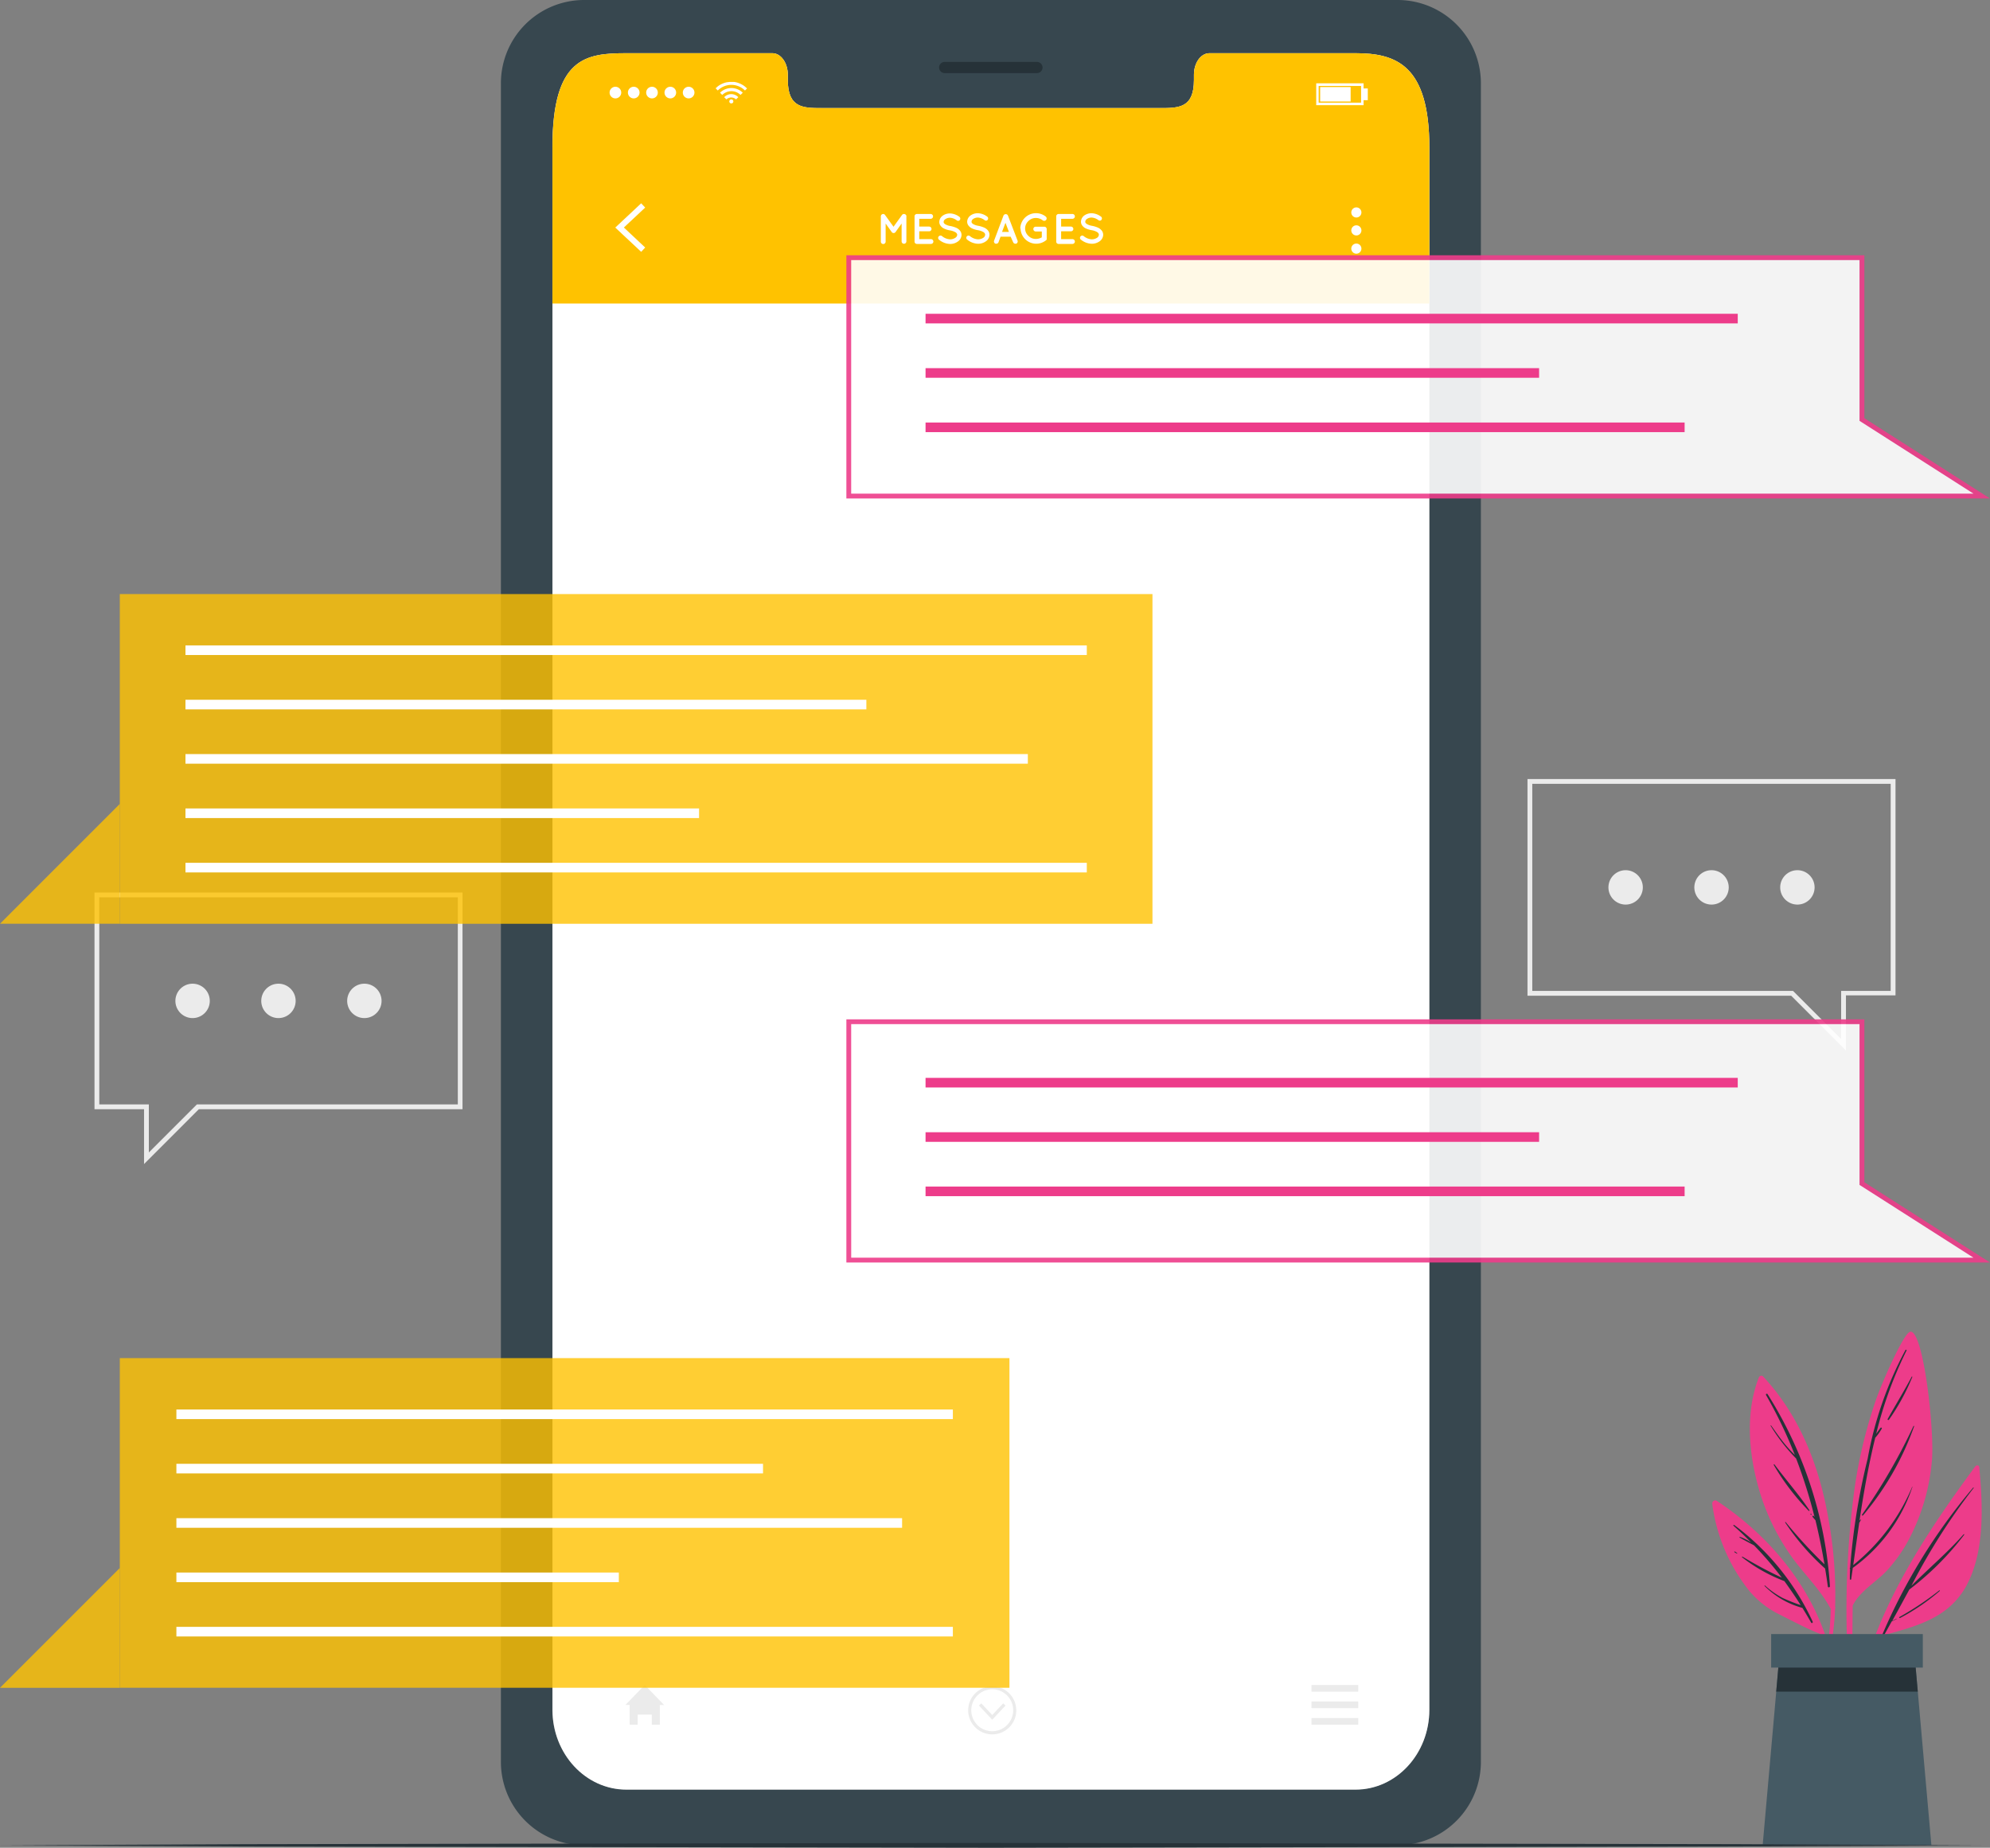 <svg xmlns="http://www.w3.org/2000/svg" width="196.787" height="182.748" viewBox="0 0 196.787 182.748">
  <rect x="0" y="0" width="196.787" height="182.748" fill="#808080" stroke="none"/>
  <g id="Employee_Testimonials" data-name="Employee Testimonials" transform="translate(-43.89 -55.921)">
    <g id="freepik--background-complete--inject-2" transform="translate(53.234 113.972)">
      <path id="Path_78645" data-name="Path 78645" d="M392.251,170.026l-5.415-5.415H360.76V143.18h36.393v21.393h-4.9Zm-31.016-5.89h25.786l4.754,4.754v-4.754h4.9V143.655H361.235Z" transform="translate(-219.054 -124.18)" fill="#ebebeb"/>
      <path id="Path_78646" data-name="Path 78646" d="M380.994,163.842a1.7,1.7,0,1,1-1.7-1.7A1.7,1.7,0,0,1,380.994,163.842Z" transform="translate(-227.883 -134.126)" fill="#ebebeb"/>
      <path id="Path_78647" data-name="Path 78647" d="M398.864,163.842a1.7,1.7,0,1,1-1.7-1.7,1.7,1.7,0,0,1,1.7,1.7Z" transform="translate(-237.258 -134.126)" fill="#ebebeb"/>
      <path id="Path_78648" data-name="Path 78648" d="M416.724,163.842a1.7,1.7,0,1,1-1.7-1.7,1.7,1.7,0,0,1,1.7,1.7Z" transform="translate(-246.627 -134.126)" fill="#ebebeb"/>
      <path id="Path_78649" data-name="Path 78649" d="M67.591,233.611v-5.42h-4.9V206.76H99.083v21.432H73.006Zm-4.426-5.9h4.9v4.754l4.754-4.754h25.8V207.235H63.165Z" transform="translate(-62.69 -176.533)" fill="#ebebeb"/>
      <path id="Path_78650" data-name="Path 78650" d="M115.25,227.422a1.7,1.7,0,1,0,1.7-1.7,1.7,1.7,0,0,0-1.7,1.7Z" transform="translate(-90.262 -186.48)" fill="#ebebeb"/>
      <path id="Path_78651" data-name="Path 78651" d="M97.38,227.422a1.7,1.7,0,1,0,1.7-1.7,1.7,1.7,0,0,0-1.7,1.7Z" transform="translate(-80.888 -186.48)" fill="#ebebeb"/>
      <path id="Path_78652" data-name="Path 78652" d="M79.52,227.422a1.7,1.7,0,1,0,1.7-1.7,1.7,1.7,0,0,0-1.7,1.7Z" transform="translate(-71.519 -186.48)" fill="#ebebeb"/>
    </g>
    <g id="freepik--Device--inject-2" transform="translate(93.423 55.921)">
      <path id="Path_78653" data-name="Path 78653" d="M236.825,61.12H156.233a8.234,8.234,0,0,0-8.153,8.305V235.344a8.239,8.239,0,0,0,8.153,8.277h80.592a8.244,8.244,0,0,0,8.163-8.305V69.4A8.239,8.239,0,0,0,236.825,61.12Zm3.066,169.08c0,4.369-3.271,7.9-7.307,7.9h-72.1c-4.046,0-7.317-3.532-7.317-7.9V75.715c0-8.895,3.271-9.332,7.317-9.332h14.438c.837,0,1.526.951,1.526,2.139v.509c0,2.772,1.517,2.781,3.38,2.781h33.4c1.878,0,3.38,0,3.38-2.781v-.509c0-1.184.68-2.139,1.531-2.139h14.443c4.036,0,7.307,1.184,7.307,9.332Z" transform="translate(-148.079 -61.12)" fill="#37474f"/>
      <path id="Path_78654" data-name="Path 78654" d="M248.9,75.108h-9.114a.561.561,0,0,1-.561-.561h0a.561.561,0,0,1,.561-.547H248.9a.561.561,0,0,1,.561.566h0A.561.561,0,0,1,248.9,75.108Z" transform="translate(-195.896 -67.877)" fill="#263238"/>
      <path id="Path_78655" data-name="Path 78655" d="M245.515,81.522V236.031c0,4.369-3.271,7.9-7.3,7.9h-72.1c-4.041,0-7.312-3.532-7.312-7.9V81.522c0-8.895,3.271-9.332,7.312-9.332H180.55c.841,0,1.526.951,1.526,2.139v.509c0,2.772,1.517,2.781,3.38,2.781h33.4c1.878,0,3.38,0,3.38-2.781v-.509c0-1.184.68-2.139,1.531-2.139h14.448C242.244,72.19,245.515,73.374,245.515,81.522Z" transform="translate(-153.703 -66.927)" fill="#fff"/>
      <path id="Path_78656" data-name="Path 78656" d="M245.515,81.522V96.949H158.8V81.522c0-8.895,3.271-9.332,7.312-9.332H180.55c.841,0,1.526.951,1.526,2.139v.509c0,2.767,1.517,2.776,3.38,2.776h33.4c1.878,0,3.38,0,3.38-2.776v-.509c0-1.184.675-2.139,1.531-2.139h14.443C242.244,72.19,245.515,73.374,245.515,81.522Z" transform="translate(-153.703 -66.927)" fill="#ffc200"/>
      <path id="Path_78657" data-name="Path 78657" d="M174.432,108.217l-2.562-2.4,2.562-2.4.395.423-2.106,1.973,2.106,1.978Z" transform="translate(-160.56 -83.31)" fill="#fff"/>
      <path id="Path_78658" data-name="Path 78658" d="M325.958,104.764a.5.5,0,1,1-.5-.5A.5.5,0,0,1,325.958,104.764Z" transform="translate(-240.864 -83.751)" fill="#fff"/>
      <path id="Path_78659" data-name="Path 78659" d="M325.958,108.518a.5.5,0,1,1-.143-.369A.5.5,0,0,1,325.958,108.518Z" transform="translate(-240.864 -85.713)" fill="#fff"/>
      <path id="Path_78660" data-name="Path 78660" d="M325.958,112.3a.5.5,0,1,1-.148-.359A.5.5,0,0,1,325.958,112.3Z" transform="translate(-240.864 -87.706)" fill="#fff"/>
      <g id="freepik--u5Zjqx--inject-2" transform="translate(21.232 8.101)">
        <path id="Path_78661" data-name="Path 78661" d="M195.863,78.792l-.138.138c-.029.029-.052.057-.081.081a1.9,1.9,0,0,0-2.691,0,.613.613,0,0,0-.076-.081c-.043-.048-.09-.09-.138-.138h0l.176-.157a1.93,1.93,0,0,1,.409-.261,2.168,2.168,0,0,1,.537-.181l.271-.033h.423a1.788,1.788,0,0,1,.475.119,1.812,1.812,0,0,1,.338.157,1.83,1.83,0,0,1,.319.223l.147.133Z" transform="translate(-192.74 -78.16)" fill="#fff"/>
        <path id="Path_78662" data-name="Path 78662" d="M193.879,80.118l-.219-.219a1.6,1.6,0,0,1,2.249,0l-.223.219a1.284,1.284,0,0,0-1.807,0Z" transform="translate(-193.223 -78.83)" fill="#fff"/>
        <path id="Path_78663" data-name="Path 78663" d="M195.923,81.005l-.223.219a.689.689,0,0,0-.951,0l-.219-.219a.951.951,0,0,1,1.393,0Z" transform="translate(-193.679 -79.493)" fill="#fff"/>
        <path id="Path_78664" data-name="Path 78664" d="M196,82a.2.2,0,1,1-.2-.2.2.2,0,0,1,.2.2Z" transform="translate(-194.246 -80.07)" fill="#fff"/>
      </g>
      <path id="Path_78665" data-name="Path 78665" d="M170.69,79.745a.575.575,0,1,1,.575.575A.575.575,0,0,1,170.69,79.745Z" transform="translate(-159.941 -70.589)" fill="#fff"/>
      <path id="Path_78666" data-name="Path 78666" d="M174.5,79.745a.575.575,0,1,1,.575.575A.575.575,0,0,1,174.5,79.745Z" transform="translate(-161.939 -70.589)" fill="#fff"/>
      <path id="Path_78667" data-name="Path 78667" d="M178.3,79.745a.575.575,0,1,1,.575.575A.575.575,0,0,1,178.3,79.745Z" transform="translate(-163.933 -70.589)" fill="#fff"/>
      <path id="Path_78668" data-name="Path 78668" d="M182.11,79.745a.575.575,0,1,1,.575.575A.575.575,0,0,1,182.11,79.745Z" transform="translate(-165.931 -70.589)" fill="#fff"/>
      <path id="Path_78669" data-name="Path 78669" d="M185.92,79.745a.575.575,0,1,1,.575.575A.575.575,0,0,1,185.92,79.745Z" transform="translate(-167.93 -70.589)" fill="#fff"/>
      <path id="Path_78670" data-name="Path 78670" d="M322.353,80.613H317.67V78.45h4.683Zm-4.44-.247h4.193V78.711h-4.193Z" transform="translate(-237.045 -70.211)" fill="#fff"/>
      <rect id="Rectangle_6558" data-name="Rectangle 6558" width="3.014" height="1.431" transform="translate(81.015 8.61)" fill="#fff"/>
      <rect id="Rectangle_6559" data-name="Rectangle 6559" width="0.418" height="1.16" transform="translate(85.308 8.748)" fill="#fff"/>
      <path id="Path_78671" data-name="Path 78671" d="M177.8,413.648h-.423V415.6h-.794V414.6h-1.4v.994h-.789v-1.949h-.423l1.916-1.978Z" transform="translate(-161.661 -245.015)" fill="#ebebeb"/>
      <rect id="Rectangle_6560" data-name="Rectangle 6560" width="4.621" height="0.661" transform="translate(80.159 166.655)" fill="#ebebeb"/>
      <rect id="Rectangle_6561" data-name="Rectangle 6561" width="4.621" height="0.661" transform="translate(80.159 168.286)" fill="#ebebeb"/>
      <rect id="Rectangle_6562" data-name="Rectangle 6562" width="4.621" height="0.661" transform="translate(80.159 169.921)" fill="#ebebeb"/>
      <path id="Path_78672" data-name="Path 78672" d="M250.144,415.7l-1.312,1.4-1.312-1.4.228-.219,1.084,1.155,1.084-1.155Z" transform="translate(-200.245 -247.013)" fill="#ebebeb"/>
      <path id="Path_78673" data-name="Path 78673" d="M247.657,416.694a2.377,2.377,0,1,1,2.377-2.377A2.377,2.377,0,0,1,247.657,416.694Zm0-4.459a2.073,2.073,0,1,0,2.073,2.073A2.073,2.073,0,0,0,247.657,412.235Z" transform="translate(-199.07 -245.156)" fill="#ebebeb"/>
      <path id="Path_78674" data-name="Path 78674" d="M229.624,105.873v2.482a.238.238,0,0,1-.238.228.233.233,0,0,1-.233-.228v-1.773l-.6.841a.228.228,0,0,1-.19.1h0a.233.233,0,0,1-.19-.1l-.6-.841v1.773a.238.238,0,1,1-.475,0v-2.482a.233.233,0,0,1,.233-.233h0a.214.214,0,0,1,.185.1l.837,1.16.837-1.16a.228.228,0,0,1,.19-.1h0a.242.242,0,0,1,.252.233Z" transform="translate(-189.527 -84.474)" fill="#fff"/>
      <path id="Path_78675" data-name="Path 78675" d="M234.119,108.355v-2.482a.228.228,0,0,1,.233-.233h1.374a.238.238,0,0,1,0,.475h-1.141v.77h.979a.238.238,0,0,1,.233.233.233.233,0,0,1-.233.233h-.979v.775h1.141a.238.238,0,1,1,0,.475h-1.364a.228.228,0,0,1-.242-.247Z" transform="translate(-193.214 -84.475)" fill="#fff"/>
      <path id="Path_78676" data-name="Path 78676" d="M239.107,107.788a.223.223,0,0,1,.309-.029,1.36,1.36,0,0,0,.8.323.908.908,0,0,0,.523-.152.38.38,0,0,0,.185-.28.209.209,0,0,0-.038-.133.385.385,0,0,0-.124-.128,1.612,1.612,0,0,0-.575-.195h0a2.2,2.2,0,0,1-.542-.166.879.879,0,0,1-.39-.328.613.613,0,0,1-.1-.342.789.789,0,0,1,.338-.618,1.25,1.25,0,0,1,.727-.219,1.654,1.654,0,0,1,.918.333.219.219,0,0,1,.057.3.209.209,0,0,1-.3.062,1.212,1.212,0,0,0-.675-.266.789.789,0,0,0-.475.143.338.338,0,0,0-.162.266.181.181,0,0,0,.033.114.394.394,0,0,0,.109.109,1.459,1.459,0,0,0,.528.185h0a2.772,2.772,0,0,1,.58.176.979.979,0,0,1,.418.352.651.651,0,0,1,.1.357.808.808,0,0,1-.366.651,1.293,1.293,0,0,1-.775.238,1.788,1.788,0,0,1-1.079-.418.228.228,0,0,1-.033-.333Z" transform="translate(-195.802 -84.412)" fill="#fff"/>
      <path id="Path_78677" data-name="Path 78677" d="M244.948,107.761a.219.219,0,0,1,.3-.029,1.374,1.374,0,0,0,.8.323.951.951,0,0,0,.528-.152.39.39,0,0,0,.181-.3.243.243,0,0,0-.038-.133.361.361,0,0,0-.128-.128,1.578,1.578,0,0,0-.575-.195h0a2.3,2.3,0,0,1-.547-.166.951.951,0,0,1-.39-.328.651.651,0,0,1-.1-.342.789.789,0,0,1,.338-.618,1.231,1.231,0,0,1,.727-.219,1.635,1.635,0,0,1,.913.333.219.219,0,0,1,.062.3.209.209,0,0,1-.3.062,1.212,1.212,0,0,0-.675-.266.808.808,0,0,0-.475.143.342.342,0,0,0-.157.266.214.214,0,0,0,.029.114.423.423,0,0,0,.114.109,1.459,1.459,0,0,0,.528.185h0a2.685,2.685,0,0,1,.58.176.993.993,0,0,1,.423.352.694.694,0,0,1,.1.357.813.813,0,0,1-.361.651,1.307,1.307,0,0,1-.78.238,1.773,1.773,0,0,1-1.074-.418A.223.223,0,0,1,244.948,107.761Z" transform="translate(-198.871 -84.385)" fill="#fff"/>
      <path id="Path_78678" data-name="Path 78678" d="M252.279,107.9h-1l-.2.547a.233.233,0,0,1-.219.147h-.081a.238.238,0,0,1-.138-.3l.927-2.477a.242.242,0,0,1,.223-.147.233.233,0,0,1,.223.147l.951,2.477a.242.242,0,0,1-.143.3h-.076a.228.228,0,0,1-.219-.147Zm-.171-.475-.342-.9-.338.9Z" transform="translate(-201.871 -84.49)" fill="#fff"/>
      <path id="Path_78679" data-name="Path 78679" d="M256.11,106.986a1.555,1.555,0,0,1,2.51-1.189.238.238,0,0,1,.048.338.247.247,0,0,1-.342.038,1.089,1.089,0,0,0-.661-.228,1.027,1.027,0,0,0-.756.309.989.989,0,0,0,0,1.455,1.027,1.027,0,0,0,.756.309,1.174,1.174,0,0,0,.575-.162v-.575h-.6a.243.243,0,0,1-.238-.242.233.233,0,0,1,.238-.233h.837a.238.238,0,0,1,.247.233v.951a.31.31,0,0,1,0,.071h0a.176.176,0,0,1-.081.1,1.55,1.55,0,0,1-2.505-1.179Z" transform="translate(-204.751 -84.385)" fill="#fff"/>
      <path id="Path_78680" data-name="Path 78680" d="M263.589,108.355v-2.482a.233.233,0,0,1,.233-.233h1.388a.238.238,0,0,1,0,.475h-1.136v.77h.979a.238.238,0,0,1,.228.233.233.233,0,0,1-.228.233h-.979v.775h1.136a.238.238,0,0,1,0,.475h-1.36a.233.233,0,0,1-.262-.247Z" transform="translate(-208.674 -84.475)" fill="#fff"/>
      <path id="Path_78681" data-name="Path 78681" d="M268.6,107.761a.219.219,0,0,1,.3-.029,1.36,1.36,0,0,0,.8.323.951.951,0,0,0,.528-.152.39.39,0,0,0,.181-.3.242.242,0,0,0-.038-.133.475.475,0,0,0-.128-.128,1.578,1.578,0,0,0-.575-.195h0a2.33,2.33,0,0,1-.542-.166.908.908,0,0,1-.39-.328.651.651,0,0,1-.1-.342.8.8,0,0,1,.333-.618,1.25,1.25,0,0,1,.727-.219,1.654,1.654,0,0,1,.918.333.219.219,0,0,1,.062.3.209.209,0,0,1-.3.062,1.227,1.227,0,0,0-.68-.266.8.8,0,0,0-.475.143.328.328,0,0,0-.157.266.181.181,0,0,0,.029.114.361.361,0,0,0,.114.109,1.464,1.464,0,0,0,.523.185h0a2.686,2.686,0,0,1,.58.176,1.022,1.022,0,0,1,.423.352.694.694,0,0,1,.1.357.813.813,0,0,1-.361.651,1.317,1.317,0,0,1-.78.238,1.773,1.773,0,0,1-1.074-.418.223.223,0,0,1-.029-.309Z" transform="translate(-211.275 -84.385)" fill="#fff"/>
    </g>
    <g id="freepik--Plant--inject-2" transform="translate(213.209 187.63)">
      <path id="Path_78682" data-name="Path 78682" d="M441.776,366.072c-5.12,6.941-10.464,14.99-11.776,23.69,0,.128.195.171.223.043a52.551,52.551,0,0,1,2.268-6.97c3.371-.927,6.656-1.688,8.443-5.03,1.807-3.437,1.574-7.916,1.231-11.662C442.151,365.948,441.885,365.938,441.776,366.072Z" transform="translate(-415.758 -352.756)" fill="#ed3c8a"/>
      <path id="Path_78683" data-name="Path 78683" d="M435.358,385.187a57.282,57.282,0,0,1,9.009-14.6c.029-.029.067,0,.043.043a61.839,61.839,0,0,0-6.152,9.67c1.7-1.721,3.556-3.266,5.163-5.092.029-.033.081,0,.052.052a28.357,28.357,0,0,1-5.42,5.41q-.837,1.55-1.688,3.095c.138-.081.285-.147.428-.219v.038c-.157.081-.314.162-.475.233-.271.475-.537.975-.818,1.464C435.458,385.392,435.306,385.3,435.358,385.187Z" transform="translate(-418.563 -355.166)" fill="#263238"/>
      <path id="Path_78684" data-name="Path 78684" d="M438.965,394.612a30.284,30.284,0,0,0,3.932-2.629c.033-.024.081.024.048.052a20.771,20.771,0,0,1-3.922,2.672C438.965,394.74,438.889,394.645,438.965,394.612Z" transform="translate(-420.444 -366.393)" fill="#263238"/>
      <path id="Path_78685" data-name="Path 78685" d="M428.363,373.879c0,.1.19.1.19,0,.024-2.852,0-5.743.043-8.624.737-1.483,2.31-2.3,3.409-3.49a15.117,15.117,0,0,0,2.04-2.852,20.442,20.442,0,0,0,2.377-7.906c.3-3.066-.86-13.178-2.154-12.836-.67.185-2.852,5.2-3.413,6.851a48.059,48.059,0,0,0-2.04,8.4A89.53,89.53,0,0,0,428.363,373.879Z" transform="translate(-414.706 -338.162)" fill="#ed3c8a"/>
      <path id="Path_78686" data-name="Path 78686" d="M428.689,363.482h0a65.2,65.2,0,0,1,1.735-10.806,36.152,36.152,0,0,1,3.737-10.735c.038-.062.128,0,.1.057a39.685,39.685,0,0,0-3,8.244c.133-.2.29-.4.428-.594.052-.076.176,0,.124.076a5.23,5.23,0,0,1-.609.861h-.024c-.67,2.71-1.155,5.477-1.569,8.244.033-.038.062-.076.1-.109s.057,0,.043.033l-.166.276c-.209,1.4-.4,2.8-.594,4.188a19.738,19.738,0,0,0,5.833-7.749h.024a16.124,16.124,0,0,1-5.9,8.025l-.157,1.117c0,.081-.138.057-.133,0,0-.333,0-.666.029-.994a.081.081,0,0,1,0-.133Z" transform="translate(-415.05 -340.131)" fill="#263238"/>
      <path id="Path_78687" data-name="Path 78687" d="M431.19,366.54a57.048,57.048,0,0,0,5.087-8.762.034.034,0,1,1,.062.029,28.4,28.4,0,0,1-5.054,8.809C431.242,366.668,431.152,366.6,431.19,366.54Z" transform="translate(-416.377 -348.442)" fill="#263238"/>
      <path id="Path_78688" data-name="Path 78688" d="M436.53,351.686c.789-1.4,1.621-2.757,2.377-4.184,0-.038.076,0,.057.033a21.511,21.511,0,0,1-2.306,4.222.073.073,0,1,1-.128-.071Z" transform="translate(-419.179 -343.054)" fill="#263238"/>
      <path id="Path_78689" data-name="Path 78689" d="M435.883,357.6v.029S435.869,357.6,435.883,357.6Z" transform="translate(-418.841 -348.359)" fill="#263238"/>
      <path id="Path_78690" data-name="Path 78690" d="M415.861,370.392a28.874,28.874,0,0,1-.67,5.648c.033.2.062.409.09.618a26.966,26.966,0,0,0,1.013-6.294.2.2,0,0,0,0-.195h0a41.36,41.36,0,0,0-.632-8.524c-.884-5.268-2.824-10.321-6.5-14.262a.262.262,0,0,0-.4.086c-1.483,3.77-.951,8.267.295,12.023a22.135,22.135,0,0,0,2.914,5.7C413.232,366.959,414.839,368.461,415.861,370.392Z" transform="translate(-404.143 -342.966)" fill="#ed3c8a"/>
      <path id="Path_78691" data-name="Path 78691" d="M411.36,351.1a40.378,40.378,0,0,1,6.18,19.016c0,.119-.19.152-.209.029q-.119-.9-.271-1.783h0a23.742,23.742,0,0,1-3.951-4.559c0-.029.029-.062.052-.038A46.96,46.96,0,0,0,417,367.945c-.252-1.479-.547-2.929-.894-4.36l-.276-.323c-.062-.071.038-.176.1-.1l.086.1a50.012,50.012,0,0,0-1.821-5.781,17.522,17.522,0,0,1-2.52-3.242.026.026,0,0,1,.043-.029c.523.727,1.022,1.464,1.612,2.139.233.266.475.518.737.78a44.936,44.936,0,0,0-2.852-5.938C411.175,351.1,411.308,351.04,411.36,351.1Z" transform="translate(-405.899 -344.936)" fill="#263238"/>
      <path id="Path_78692" data-name="Path 78692" d="M412.909,365.77c1.122,1.517,2.406,2.962,3.451,4.526.029.043-.038.09-.071.057a23.256,23.256,0,0,1-3.456-4.535A.045.045,0,0,1,412.909,365.77Z" transform="translate(-406.749 -352.635)" fill="#263238"/>
      <path id="Path_78693" data-name="Path 78693" d="M420.531,376.042l.048.048a.038.038,0,0,1-.052.052l-.048-.052C420.445,376.056,420.5,376.018,420.531,376.042Z" transform="translate(-410.757 -358.03)" fill="#263238"/>
      <path id="Path_78694" data-name="Path 78694" d="M400.046,373.619a17.348,17.348,0,0,0,3.675,8.614,9.109,9.109,0,0,0,2.981,2.325c1.288.642,2.639,1.374,3.974,1.9a26.376,26.376,0,0,1,1.426,5l.128-.442c-.856-7.359-5.619-13.649-11.709-17.685a.3.3,0,0,0-.475.285Z" transform="translate(-400.043 -356.582)" fill="#ed3c8a"/>
      <path id="Path_78695" data-name="Path 78695" d="M404.461,378.452a.051.051,0,0,1,.062-.081,24.921,24.921,0,0,1,7.763,9.565c.043.1-.1.19-.152.09-.285-.5-.57-.979-.865-1.455h0a8.4,8.4,0,0,1-3.741-2.168c-.024-.024,0-.067.043-.043a8.38,8.38,0,0,0,1.759,1.236,18.217,18.217,0,0,0,1.769.7c-.518-.818-1.055-1.6-1.616-2.377a16.116,16.116,0,0,1-4.174-2.349.038.038,0,1,1,.038-.067,40.691,40.691,0,0,0,3.884,2.078,34.766,34.766,0,0,0-2.743-3.195c-.475-.252-.951-.5-1.426-.77-.038,0,0-.086.029-.071a5.06,5.06,0,0,1,1.093.547C405.659,379.536,405.069,378.989,404.461,378.452Z" transform="translate(-402.351 -359.251)" fill="#263238"/>
      <path id="Path_78696" data-name="Path 78696" d="M404.687,383.893a1.639,1.639,0,0,1,.238.166s0,.048-.033.038a1.759,1.759,0,0,1-.242-.138C404.607,383.941,404.645,383.865,404.687,383.893Z" transform="translate(-402.449 -362.149)" fill="#263238"/>
      <path id="Path_78697" data-name="Path 78697" d="M427.217,424.551H410.53l1.345-15.2L412.17,406h13.407l.295,3.352Z" transform="translate(-405.544 -373.749)" fill="#455a64"/>
      <path id="Path_78698" data-name="Path 78698" d="M427.356,409.352h-14l.295-3.352h13.407Z" transform="translate(-407.029 -373.749)" fill="#263238"/>
      <rect id="Rectangle_6563" data-name="Rectangle 6563" width="14.999" height="3.318" transform="translate(5.827 29.907)" fill="#455a64"/>
    </g>
    <g id="freepik--speech-bubbles--inject-2" transform="translate(43.89 81.17)">
      <g id="Group_55345" data-name="Group 55345" transform="translate(83.696 75.567)" opacity="0.9">
        <path id="Path_78699" data-name="Path 78699" d="M332.48,234.236H220.44V210.66H320.633v16.007Z" transform="translate(-220.202 -210.422)" fill="#fff"/>
        <path id="Path_78700" data-name="Path 78700" d="M332.218,234.211H219.94V210.16H320.608v16.116l12.422,7.935Zm-111.8-.475H331.4l-11.272-7.2v-15.9H220.415Z" transform="translate(-219.94 -210.16)" fill="#ed3c8a"/>
      </g>
      <rect id="Rectangle_6564" data-name="Rectangle 6564" width="80.316" height="0.951" transform="translate(91.526 81.357)" fill="#ed3c8a"/>
      <rect id="Rectangle_6565" data-name="Rectangle 6565" width="60.672" height="0.951" transform="translate(91.526 86.734)" fill="#ed3c8a"/>
      <rect id="Rectangle_6566" data-name="Rectangle 6566" width="75.063" height="0.951" transform="translate(91.526 92.106)" fill="#ed3c8a"/>
      <g id="Group_55346" data-name="Group 55346" transform="translate(83.696)" opacity="0.9">
        <path id="Path_78701" data-name="Path 78701" d="M332.48,75.286H220.44V51.71H320.633V67.717Z" transform="translate(-220.202 -51.472)" fill="#fff"/>
        <path id="Path_78702" data-name="Path 78702" d="M333.031,75.261H219.94V51.21H320.608V67.322Zm-112.615-.475H331.4l-11.272-7.2v-15.9H220.415Z" transform="translate(-219.94 -51.21)" fill="#ed3c8a"/>
      </g>
      <rect id="Rectangle_6567" data-name="Rectangle 6567" width="80.316" height="0.951" transform="translate(91.526 5.786)" fill="#ed3c8a"/>
      <rect id="Rectangle_6568" data-name="Rectangle 6568" width="60.672" height="0.951" transform="translate(91.526 11.163)" fill="#ed3c8a"/>
      <rect id="Rectangle_6569" data-name="Rectangle 6569" width="75.063" height="0.951" transform="translate(91.526 16.54)" fill="#ed3c8a"/>
      <path id="Path_78703" data-name="Path 78703" d="M68.81,313.248h87.975V280.64H68.81Z" transform="translate(-56.963 -171.567)" fill="#ffc200" opacity="0.8"/>
      <path id="Path_78704" data-name="Path 78704" d="M43.89,336.157,55.737,324.31v11.847Z" transform="translate(-43.89 -194.475)" fill="#ffc200" opacity="0.8"/>
      <rect id="Rectangle_6570" data-name="Rectangle 6570" width="76.784" height="0.951" transform="translate(17.443 114.156)" fill="#fff"/>
      <rect id="Rectangle_6571" data-name="Rectangle 6571" width="58.01" height="0.951" transform="translate(17.443 119.528)" fill="#fff"/>
      <rect id="Rectangle_6572" data-name="Rectangle 6572" width="71.763" height="0.951" transform="translate(17.443 124.905)" fill="#fff"/>
      <rect id="Rectangle_6573" data-name="Rectangle 6573" width="43.752" height="0.951" transform="translate(17.443 130.282)" fill="#fff"/>
      <rect id="Rectangle_6574" data-name="Rectangle 6574" width="76.784" height="0.951" transform="translate(17.443 135.654)" fill="#fff"/>
      <path id="Path_78705" data-name="Path 78705" d="M68.81,154.3H170.928V121.69H68.81Z" transform="translate(-56.963 -88.183)" fill="#ffc200" opacity="0.8"/>
      <path id="Path_78706" data-name="Path 78706" d="M43.89,177.2,55.737,165.35V177.2Z" transform="translate(-43.89 -111.087)" fill="#ffc200" opacity="0.8"/>
      <rect id="Rectangle_6575" data-name="Rectangle 6575" width="89.13" height="0.951" transform="translate(18.341 38.584)" fill="#fff"/>
      <rect id="Rectangle_6576" data-name="Rectangle 6576" width="67.332" height="0.951" transform="translate(18.341 43.961)" fill="#fff"/>
      <rect id="Rectangle_6577" data-name="Rectangle 6577" width="83.301" height="0.951" transform="translate(18.341 49.333)" fill="#fff"/>
      <rect id="Rectangle_6578" data-name="Rectangle 6578" width="50.788" height="0.951" transform="translate(18.341 54.71)" fill="#fff"/>
      <rect id="Rectangle_6579" data-name="Rectangle 6579" width="89.13" height="0.951" transform="translate(18.341 60.087)" fill="#fff"/>
    </g>
    <g id="freepik--Floor--inject-2" transform="translate(43.89 238.194)">
      <path id="Path_78707" data-name="Path 78707" d="M43.89,444.758l24.5-.114,24.493-.043,49-.081,49,.081,24.493.038,24.5.119-24.5.114-24.493.043-49,.081-49-.081-24.493-.043Z" transform="translate(-43.89 -444.52)" fill="#263238"/>
    </g>
  </g>
</svg>
